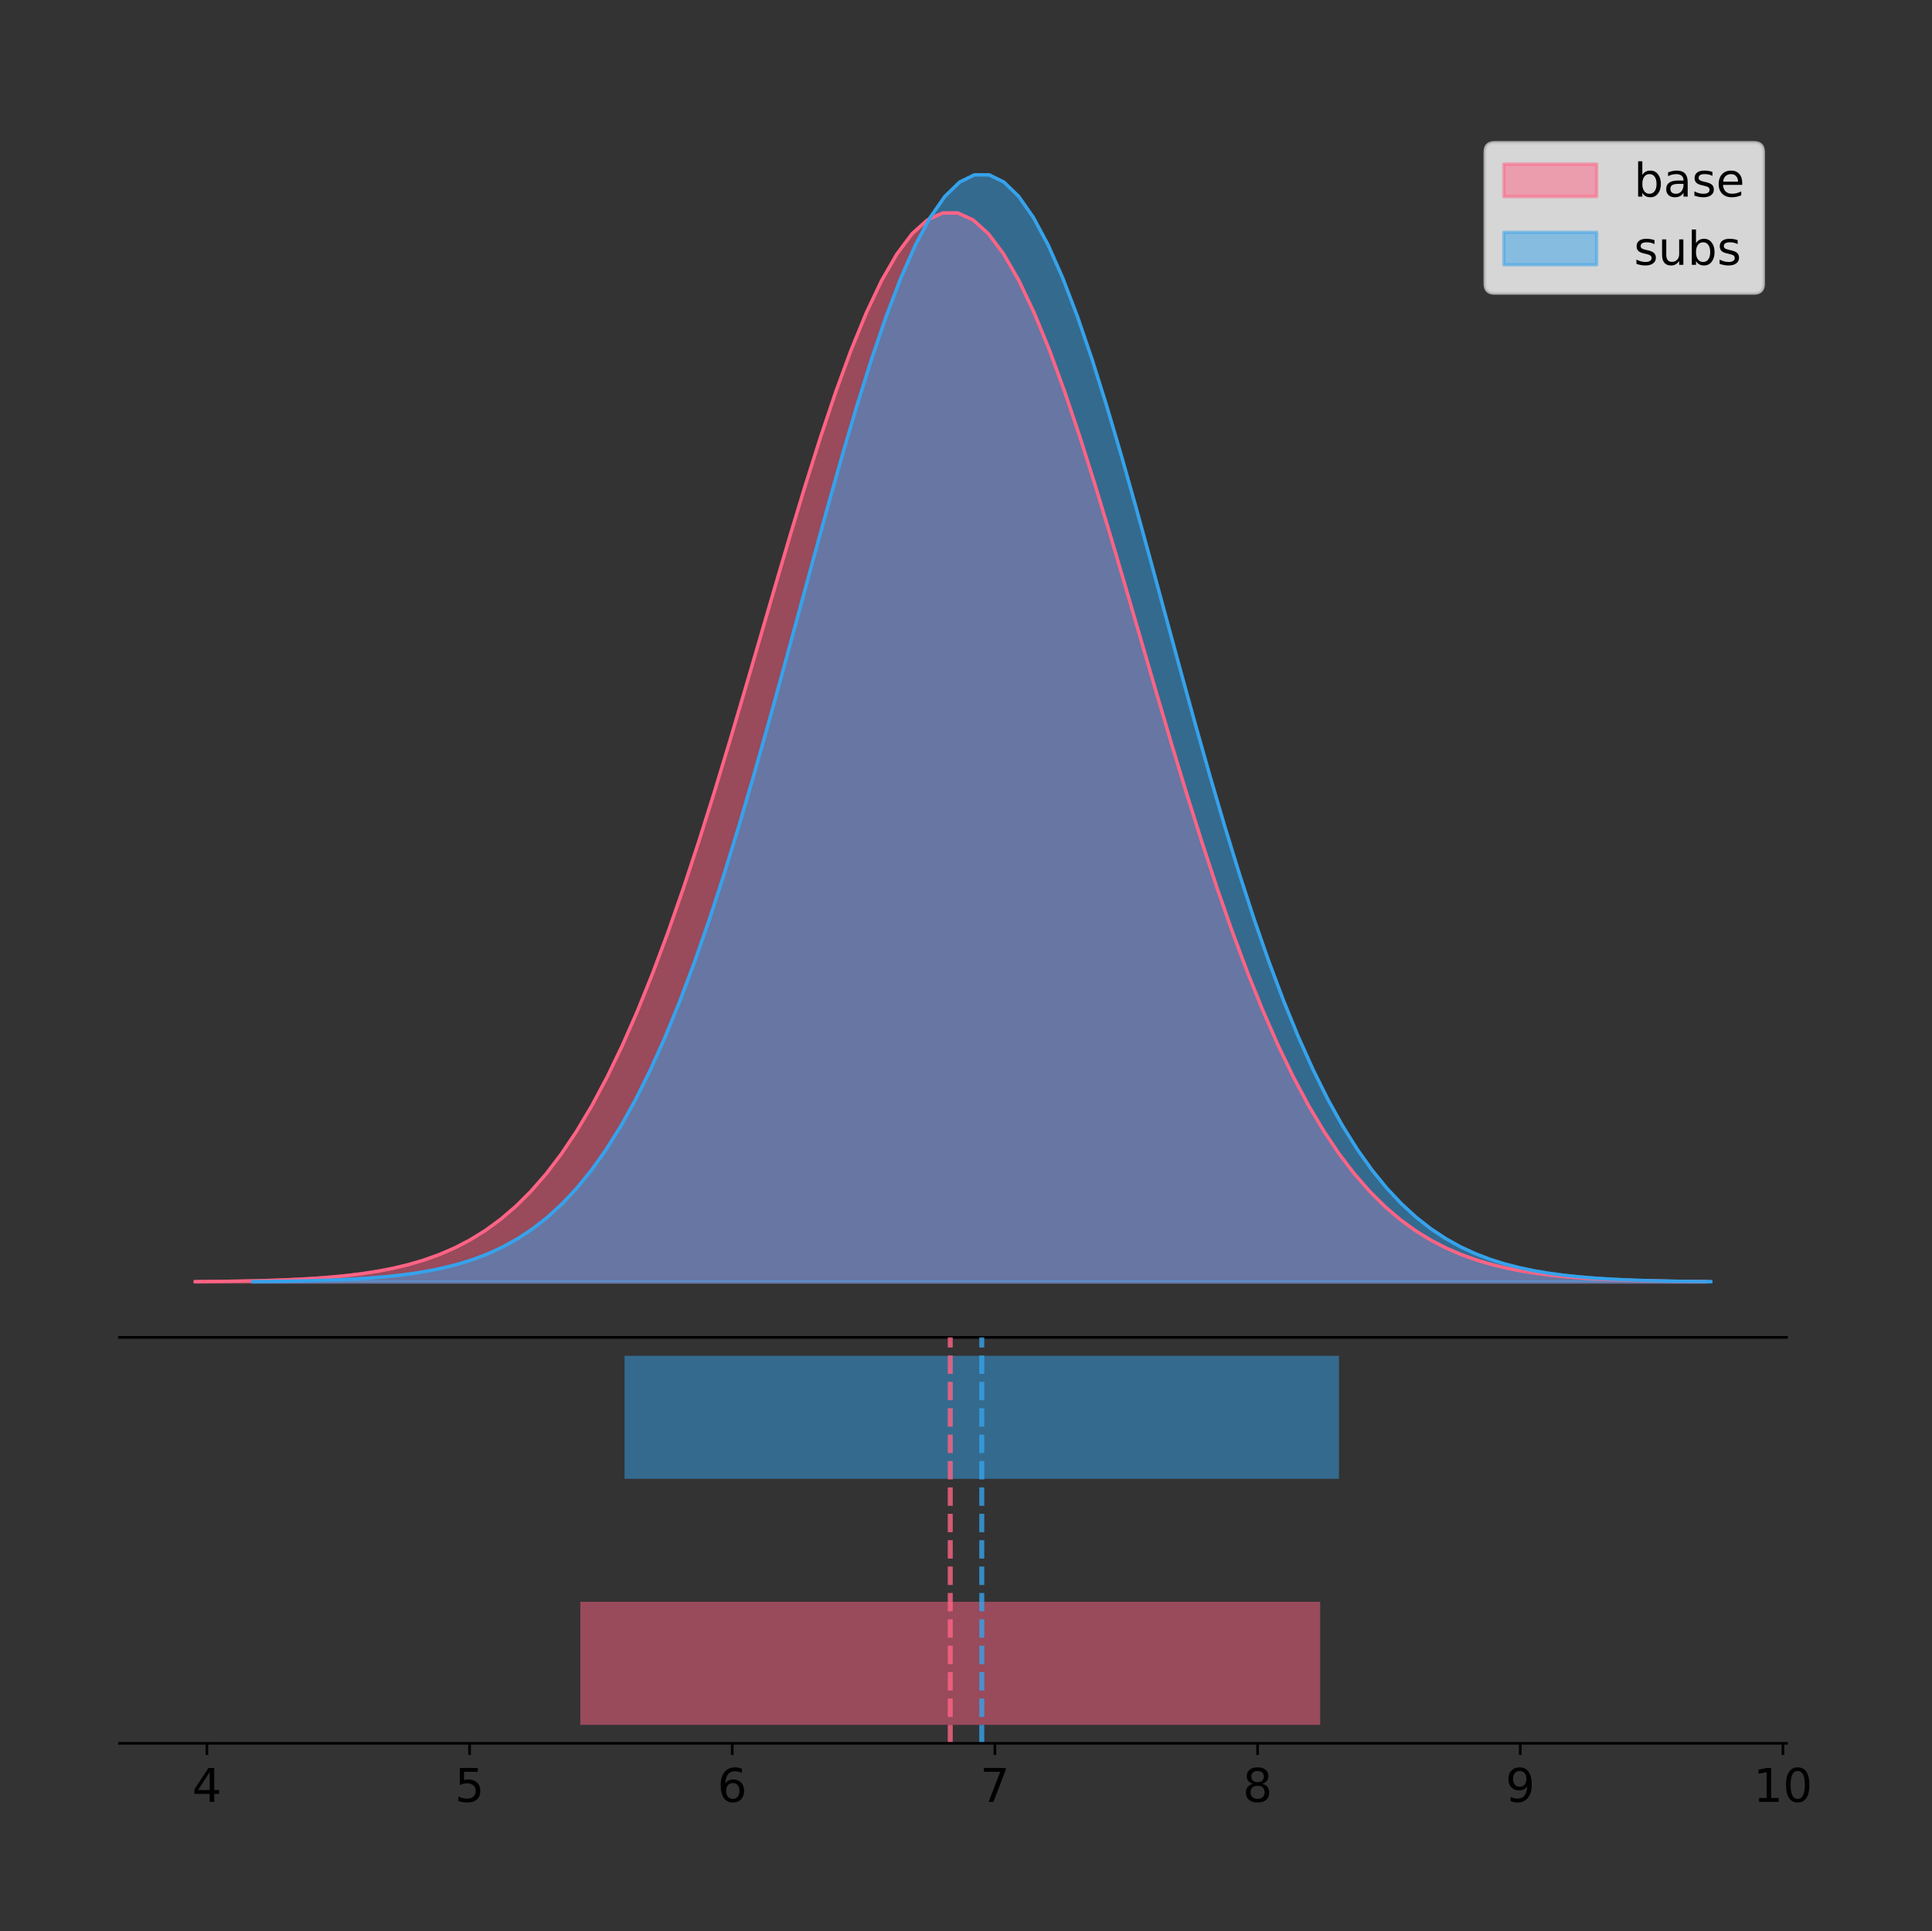 <?xml version="1.0" encoding="utf-8" standalone="no"?>
<!DOCTYPE svg PUBLIC "-//W3C//DTD SVG 1.1//EN"
  "http://www.w3.org/Graphics/SVG/1.1/DTD/svg11.dtd">
<!-- Created with matplotlib (https://matplotlib.org/) -->
<svg height="581.789pt" version="1.1" viewBox="0 0 582.025 581.789" width="582.025pt" xmlns="http://www.w3.org/2000/svg" xmlns:xlink="http://www.w3.org/1999/xlink">
 <rect x="0" y="0" width="582.025" height="581.789" fill="#333333" stroke="none"/>
 <defs>
  <style type="text/css">
*{stroke-linecap:butt;stroke-linejoin:round;}
  </style>
 </defs>
 <g id="figure_1">
  <g id="patch_1">
   <path d="M 0 581.789 
L 582.025 581.789 
L 582.025 0 
L 0 0 
z
" style="fill:none;"/>
  </g>
  <g id="axes_1">
   <g id="patch_2">
    <path d="M 36 402.93 
L 538.2 402.93 
L 538.2 36 
L 36 36 
z
" style="fill:none;"/>
   </g>
   <g id="PolyCollection_1">
    <defs>
     <path d="M 58.827 -195.538 
L 58.827 -195.646 
L 63.422 -195.687 
L 68.017 -195.742 
L 72.612 -195.815 
L 77.206 -195.912 
L 81.801 -196.04 
L 86.396 -196.207 
L 90.991 -196.423 
L 95.586 -196.703 
L 100.18 -197.06 
L 104.775 -197.515 
L 109.37 -198.088 
L 113.965 -198.806 
L 118.56 -199.699 
L 123.154 -200.802 
L 127.749 -202.154 
L 132.344 -203.799 
L 136.939 -205.785 
L 141.534 -208.166 
L 146.128 -211 
L 150.723 -214.346 
L 155.318 -218.267 
L 159.913 -222.827 
L 164.508 -228.088 
L 169.102 -234.112 
L 173.697 -240.952 
L 178.292 -248.657 
L 182.887 -257.265 
L 187.482 -266.802 
L 192.077 -277.276 
L 196.671 -288.679 
L 201.266 -300.982 
L 205.861 -314.134 
L 210.456 -328.057 
L 215.051 -342.652 
L 219.645 -357.791 
L 224.24 -373.323 
L 228.835 -389.075 
L 233.43 -404.85 
L 238.025 -420.438 
L 242.619 -435.614 
L 247.214 -450.146 
L 251.809 -463.8 
L 256.404 -476.347 
L 260.999 -487.567 
L 265.593 -497.259 
L 270.188 -505.244 
L 274.783 -511.371 
L 279.378 -515.522 
L 283.973 -517.619 
L 288.567 -517.619 
L 293.162 -515.522 
L 297.757 -511.371 
L 302.352 -505.244 
L 306.947 -497.259 
L 311.541 -487.567 
L 316.136 -476.347 
L 320.731 -463.8 
L 325.326 -450.146 
L 329.921 -435.614 
L 334.515 -420.438 
L 339.11 -404.85 
L 343.705 -389.075 
L 348.3 -373.323 
L 352.895 -357.791 
L 357.489 -342.652 
L 362.084 -328.057 
L 366.679 -314.134 
L 371.274 -300.982 
L 375.869 -288.679 
L 380.463 -277.276 
L 385.058 -266.802 
L 389.653 -257.265 
L 394.248 -248.657 
L 398.843 -240.952 
L 403.437 -234.112 
L 408.032 -228.088 
L 412.627 -222.827 
L 417.222 -218.267 
L 421.817 -214.346 
L 426.411 -211 
L 431.006 -208.166 
L 435.601 -205.785 
L 440.196 -203.799 
L 444.791 -202.154 
L 449.385 -200.802 
L 453.98 -199.699 
L 458.575 -198.806 
L 463.17 -198.088 
L 467.765 -197.515 
L 472.359 -197.06 
L 476.954 -196.703 
L 481.549 -196.423 
L 486.144 -196.207 
L 490.739 -196.04 
L 495.333 -195.912 
L 499.928 -195.815 
L 504.523 -195.742 
L 509.118 -195.687 
L 513.713 -195.646 
L 513.713 -195.538 
L 513.713 -195.538 
L 509.118 -195.538 
L 504.523 -195.538 
L 499.928 -195.538 
L 495.333 -195.538 
L 490.739 -195.538 
L 486.144 -195.538 
L 481.549 -195.538 
L 476.954 -195.538 
L 472.359 -195.538 
L 467.765 -195.538 
L 463.17 -195.538 
L 458.575 -195.538 
L 453.98 -195.538 
L 449.385 -195.538 
L 444.791 -195.538 
L 440.196 -195.538 
L 435.601 -195.538 
L 431.006 -195.538 
L 426.411 -195.538 
L 421.817 -195.538 
L 417.222 -195.538 
L 412.627 -195.538 
L 408.032 -195.538 
L 403.437 -195.538 
L 398.843 -195.538 
L 394.248 -195.538 
L 389.653 -195.538 
L 385.058 -195.538 
L 380.463 -195.538 
L 375.869 -195.538 
L 371.274 -195.538 
L 366.679 -195.538 
L 362.084 -195.538 
L 357.489 -195.538 
L 352.895 -195.538 
L 348.3 -195.538 
L 343.705 -195.538 
L 339.11 -195.538 
L 334.515 -195.538 
L 329.921 -195.538 
L 325.326 -195.538 
L 320.731 -195.538 
L 316.136 -195.538 
L 311.541 -195.538 
L 306.947 -195.538 
L 302.352 -195.538 
L 297.757 -195.538 
L 293.162 -195.538 
L 288.567 -195.538 
L 283.973 -195.538 
L 279.378 -195.538 
L 274.783 -195.538 
L 270.188 -195.538 
L 265.593 -195.538 
L 260.999 -195.538 
L 256.404 -195.538 
L 251.809 -195.538 
L 247.214 -195.538 
L 242.619 -195.538 
L 238.025 -195.538 
L 233.43 -195.538 
L 228.835 -195.538 
L 224.24 -195.538 
L 219.645 -195.538 
L 215.051 -195.538 
L 210.456 -195.538 
L 205.861 -195.538 
L 201.266 -195.538 
L 196.671 -195.538 
L 192.077 -195.538 
L 187.482 -195.538 
L 182.887 -195.538 
L 178.292 -195.538 
L 173.697 -195.538 
L 169.102 -195.538 
L 164.508 -195.538 
L 159.913 -195.538 
L 155.318 -195.538 
L 150.723 -195.538 
L 146.128 -195.538 
L 141.534 -195.538 
L 136.939 -195.538 
L 132.344 -195.538 
L 127.749 -195.538 
L 123.154 -195.538 
L 118.56 -195.538 
L 113.965 -195.538 
L 109.37 -195.538 
L 104.775 -195.538 
L 100.18 -195.538 
L 95.586 -195.538 
L 90.991 -195.538 
L 86.396 -195.538 
L 81.801 -195.538 
L 77.206 -195.538 
L 72.612 -195.538 
L 68.017 -195.538 
L 63.422 -195.538 
L 58.827 -195.538 
z
" id="mcf97b069c7" style="stroke:#ff6384;stroke-opacity:0.5;"/>
    </defs>
    <g clip-path="url(#pd784849b8c)">
     <use style="fill:#ff6384;fill-opacity:0.5;stroke:#ff6384;stroke-opacity:0.5;" x="0" xlink:href="#mcf97b069c7" y="581.789"/>
    </g>
   </g>
   <g id="PolyCollection_2">
    <defs>
     <path d="M 76.159 -195.538 
L 76.159 -195.65 
L 80.595 -195.692 
L 85.032 -195.749 
L 89.468 -195.825 
L 93.905 -195.925 
L 98.341 -196.058 
L 102.778 -196.23 
L 107.214 -196.455 
L 111.651 -196.744 
L 116.087 -197.115 
L 120.524 -197.585 
L 124.96 -198.179 
L 129.397 -198.923 
L 133.833 -199.848 
L 138.27 -200.99 
L 142.706 -202.39 
L 147.143 -204.093 
L 151.579 -206.151 
L 156.016 -208.617 
L 160.452 -211.552 
L 164.889 -215.017 
L 169.325 -219.078 
L 173.762 -223.801 
L 178.198 -229.25 
L 182.635 -235.488 
L 187.071 -242.572 
L 191.508 -250.552 
L 195.944 -259.468 
L 200.381 -269.344 
L 204.817 -280.192 
L 209.254 -292.002 
L 213.69 -304.744 
L 218.127 -318.365 
L 222.563 -332.786 
L 227 -347.901 
L 231.436 -363.58 
L 235.873 -379.667 
L 240.309 -395.98 
L 244.746 -412.318 
L 249.182 -428.462 
L 253.619 -444.18 
L 258.055 -459.23 
L 262.492 -473.372 
L 266.928 -486.366 
L 271.365 -497.987 
L 275.801 -508.025 
L 280.238 -516.294 
L 284.674 -522.64 
L 289.111 -526.94 
L 293.547 -529.111 
L 297.984 -529.111 
L 302.42 -526.94 
L 306.857 -522.64 
L 311.294 -516.294 
L 315.73 -508.025 
L 320.167 -497.987 
L 324.603 -486.366 
L 329.04 -473.372 
L 333.476 -459.23 
L 337.913 -444.18 
L 342.349 -428.462 
L 346.786 -412.318 
L 351.222 -395.98 
L 355.659 -379.667 
L 360.095 -363.58 
L 364.532 -347.901 
L 368.968 -332.786 
L 373.405 -318.365 
L 377.841 -304.744 
L 382.278 -292.002 
L 386.714 -280.192 
L 391.151 -269.344 
L 395.587 -259.468 
L 400.024 -250.552 
L 404.46 -242.572 
L 408.897 -235.488 
L 413.333 -229.25 
L 417.77 -223.801 
L 422.206 -219.078 
L 426.643 -215.017 
L 431.079 -211.552 
L 435.516 -208.617 
L 439.952 -206.151 
L 444.389 -204.093 
L 448.825 -202.39 
L 453.262 -200.99 
L 457.698 -199.848 
L 462.135 -198.923 
L 466.571 -198.179 
L 471.008 -197.585 
L 475.444 -197.115 
L 479.881 -196.744 
L 484.317 -196.455 
L 488.754 -196.23 
L 493.19 -196.058 
L 497.627 -195.925 
L 502.063 -195.825 
L 506.5 -195.749 
L 510.936 -195.692 
L 515.373 -195.65 
L 515.373 -195.538 
L 515.373 -195.538 
L 510.936 -195.538 
L 506.5 -195.538 
L 502.063 -195.538 
L 497.627 -195.538 
L 493.19 -195.538 
L 488.754 -195.538 
L 484.317 -195.538 
L 479.881 -195.538 
L 475.444 -195.538 
L 471.008 -195.538 
L 466.571 -195.538 
L 462.135 -195.538 
L 457.698 -195.538 
L 453.262 -195.538 
L 448.825 -195.538 
L 444.389 -195.538 
L 439.952 -195.538 
L 435.516 -195.538 
L 431.079 -195.538 
L 426.643 -195.538 
L 422.206 -195.538 
L 417.77 -195.538 
L 413.333 -195.538 
L 408.897 -195.538 
L 404.46 -195.538 
L 400.024 -195.538 
L 395.587 -195.538 
L 391.151 -195.538 
L 386.714 -195.538 
L 382.278 -195.538 
L 377.841 -195.538 
L 373.405 -195.538 
L 368.968 -195.538 
L 364.532 -195.538 
L 360.095 -195.538 
L 355.659 -195.538 
L 351.222 -195.538 
L 346.786 -195.538 
L 342.349 -195.538 
L 337.913 -195.538 
L 333.476 -195.538 
L 329.04 -195.538 
L 324.603 -195.538 
L 320.167 -195.538 
L 315.73 -195.538 
L 311.294 -195.538 
L 306.857 -195.538 
L 302.42 -195.538 
L 297.984 -195.538 
L 293.547 -195.538 
L 289.111 -195.538 
L 284.674 -195.538 
L 280.238 -195.538 
L 275.801 -195.538 
L 271.365 -195.538 
L 266.928 -195.538 
L 262.492 -195.538 
L 258.055 -195.538 
L 253.619 -195.538 
L 249.182 -195.538 
L 244.746 -195.538 
L 240.309 -195.538 
L 235.873 -195.538 
L 231.436 -195.538 
L 227 -195.538 
L 222.563 -195.538 
L 218.127 -195.538 
L 213.69 -195.538 
L 209.254 -195.538 
L 204.817 -195.538 
L 200.381 -195.538 
L 195.944 -195.538 
L 191.508 -195.538 
L 187.071 -195.538 
L 182.635 -195.538 
L 178.198 -195.538 
L 173.762 -195.538 
L 169.325 -195.538 
L 164.889 -195.538 
L 160.452 -195.538 
L 156.016 -195.538 
L 151.579 -195.538 
L 147.143 -195.538 
L 142.706 -195.538 
L 138.27 -195.538 
L 133.833 -195.538 
L 129.397 -195.538 
L 124.96 -195.538 
L 120.524 -195.538 
L 116.087 -195.538 
L 111.651 -195.538 
L 107.214 -195.538 
L 102.778 -195.538 
L 98.341 -195.538 
L 93.905 -195.538 
L 89.468 -195.538 
L 85.032 -195.538 
L 80.595 -195.538 
L 76.159 -195.538 
z
" id="m86c6fdc7d9" style="stroke:#36a2eb;stroke-opacity:0.5;"/>
    </defs>
    <g clip-path="url(#pd784849b8c)">
     <use style="fill:#36a2eb;fill-opacity:0.5;stroke:#36a2eb;stroke-opacity:0.5;" x="0" xlink:href="#m86c6fdc7d9" y="581.789"/>
    </g>
   </g>
   <g id="line2d_1">
    <path clip-path="url(#pd784849b8c)" d="M 58.827 386.143 
L 63.422 386.102 
L 68.017 386.048 
L 72.612 385.974 
L 77.206 385.877 
L 81.801 385.75 
L 86.396 385.583 
L 90.991 385.366 
L 95.586 385.087 
L 100.18 384.729 
L 104.775 384.275 
L 109.37 383.701 
L 113.965 382.983 
L 118.56 382.09 
L 123.154 380.987 
L 127.749 379.635 
L 132.344 377.991 
L 136.939 376.004 
L 141.534 373.623 
L 146.128 370.789 
L 150.723 367.443 
L 155.318 363.522 
L 159.913 358.962 
L 164.508 353.701 
L 169.102 347.678 
L 173.697 340.837 
L 178.292 333.132 
L 182.887 324.524 
L 187.482 314.988 
L 192.077 304.514 
L 196.671 293.111 
L 201.266 280.807 
L 205.861 267.656 
L 210.456 253.732 
L 215.051 239.137 
L 219.645 223.998 
L 224.24 208.466 
L 228.835 192.715 
L 233.43 176.939 
L 238.025 161.351 
L 242.619 146.176 
L 247.214 131.644 
L 251.809 117.989 
L 256.404 105.443 
L 260.999 94.222 
L 265.593 84.53 
L 270.188 76.546 
L 274.783 70.419 
L 279.378 66.267 
L 283.973 64.171 
L 288.567 64.171 
L 293.162 66.267 
L 297.757 70.419 
L 302.352 76.546 
L 306.947 84.53 
L 311.541 94.222 
L 316.136 105.443 
L 320.731 117.989 
L 325.326 131.644 
L 329.921 146.176 
L 334.515 161.351 
L 339.11 176.939 
L 343.705 192.715 
L 348.3 208.466 
L 352.895 223.998 
L 357.489 239.137 
L 362.084 253.732 
L 366.679 267.656 
L 371.274 280.807 
L 375.869 293.111 
L 380.463 304.514 
L 385.058 314.988 
L 389.653 324.524 
L 394.248 333.132 
L 398.843 340.837 
L 403.437 347.678 
L 408.032 353.701 
L 412.627 358.962 
L 417.222 363.522 
L 421.817 367.443 
L 426.411 370.789 
L 431.006 373.623 
L 435.601 376.004 
L 440.196 377.991 
L 444.791 379.635 
L 449.385 380.987 
L 453.98 382.09 
L 458.575 382.983 
L 463.17 383.701 
L 467.765 384.275 
L 472.359 384.729 
L 476.954 385.087 
L 481.549 385.366 
L 486.144 385.583 
L 490.739 385.75 
L 495.333 385.877 
L 499.928 385.974 
L 504.523 386.048 
L 509.118 386.102 
L 513.713 386.143 
" style="fill:none;stroke:#ff6384;stroke-linecap:square;"/>
   </g>
   <g id="line2d_2">
    <path clip-path="url(#pd784849b8c)" d="M 76.159 386.139 
L 80.595 386.097 
L 85.032 386.04 
L 89.468 385.965 
L 93.905 385.864 
L 98.341 385.732 
L 102.778 385.559 
L 107.214 385.334 
L 111.651 385.045 
L 116.087 384.675 
L 120.524 384.204 
L 124.96 383.61 
L 129.397 382.867 
L 133.833 381.941 
L 138.27 380.799 
L 142.706 379.399 
L 147.143 377.696 
L 151.579 375.639 
L 156.016 373.172 
L 160.452 370.238 
L 164.889 366.772 
L 169.325 362.711 
L 173.762 357.989 
L 178.198 352.539 
L 182.635 346.301 
L 187.071 339.217 
L 191.508 331.237 
L 195.944 322.322 
L 200.381 312.445 
L 204.817 301.597 
L 209.254 289.787 
L 213.69 277.045 
L 218.127 263.424 
L 222.563 249.004 
L 227 233.888 
L 231.436 218.209 
L 235.873 202.123 
L 240.309 185.809 
L 244.746 169.471 
L 249.182 153.327 
L 253.619 137.61 
L 258.055 122.559 
L 262.492 108.418 
L 266.928 95.423 
L 271.365 83.803 
L 275.801 73.765 
L 280.238 65.495 
L 284.674 59.15 
L 289.111 54.85 
L 293.547 52.679 
L 297.984 52.679 
L 302.42 54.85 
L 306.857 59.15 
L 311.294 65.495 
L 315.73 73.765 
L 320.167 83.803 
L 324.603 95.423 
L 329.04 108.418 
L 333.476 122.559 
L 337.913 137.61 
L 342.349 153.327 
L 346.786 169.471 
L 351.222 185.809 
L 355.659 202.123 
L 360.095 218.209 
L 364.532 233.888 
L 368.968 249.004 
L 373.405 263.424 
L 377.841 277.045 
L 382.278 289.787 
L 386.714 301.597 
L 391.151 312.445 
L 395.587 322.322 
L 400.024 331.237 
L 404.46 339.217 
L 408.897 346.301 
L 413.333 352.539 
L 417.77 357.989 
L 422.206 362.711 
L 426.643 366.772 
L 431.079 370.238 
L 435.516 373.172 
L 439.952 375.639 
L 444.389 377.696 
L 448.825 379.399 
L 453.262 380.799 
L 457.698 381.941 
L 462.135 382.867 
L 466.571 383.61 
L 471.008 384.204 
L 475.444 384.675 
L 479.881 385.045 
L 484.317 385.334 
L 488.754 385.559 
L 493.19 385.732 
L 497.627 385.864 
L 502.063 385.965 
L 506.5 386.04 
L 510.936 386.097 
L 515.373 386.139 
" style="fill:none;stroke:#36a2eb;stroke-linecap:square;"/>
   </g>
   <g id="patch_3">
    <path d="M 36 402.93 
L 538.2 402.93 
" style="fill:none;stroke:#000000;stroke-linecap:square;stroke-linejoin:miter;stroke-width:0.8;"/>
   </g>
   <g id="legend_1">
    <g id="patch_4">
     <path d="M 450.225 88.299 
L 528.4 88.299 
Q 531.2 88.299 531.2 85.499 
L 531.2 45.8 
Q 531.2 43 528.4 43 
L 450.225 43 
Q 447.425 43 447.425 45.8 
L 447.425 85.499 
Q 447.425 88.299 450.225 88.299 
z
" style="fill:#ffffff;opacity:0.8;stroke:#cccccc;stroke-linejoin:miter;"/>
    </g>
    <g id="patch_5">
     <path d="M 453.025 59.238 
L 481.025 59.238 
L 481.025 49.438 
L 453.025 49.438 
z
" style="fill:#ff6384;opacity:0.5;stroke:#ff6384;stroke-linejoin:miter;"/>
    </g>
    <g id="text_1">
     <!-- base -->
     <defs>
      <path d="M 48.688 27.297 
Q 48.688 37.203 44.609 42.844 
Q 40.531 48.484 33.406 48.484 
Q 26.266 48.484 22.188 42.844 
Q 18.109 37.203 18.109 27.297 
Q 18.109 17.391 22.188 11.75 
Q 26.266 6.109 33.406 6.109 
Q 40.531 6.109 44.609 11.75 
Q 48.688 17.391 48.688 27.297 
z
M 18.109 46.391 
Q 20.953 51.266 25.266 53.625 
Q 29.594 56 35.594 56 
Q 45.562 56 51.781 48.094 
Q 58.016 40.188 58.016 27.297 
Q 58.016 14.406 51.781 6.484 
Q 45.562 -1.422 35.594 -1.422 
Q 29.594 -1.422 25.266 0.953 
Q 20.953 3.328 18.109 8.203 
L 18.109 0 
L 9.078 0 
L 9.078 75.984 
L 18.109 75.984 
z
" id="DejaVuSans-98"/>
      <path d="M 34.281 27.484 
Q 23.391 27.484 19.188 25 
Q 14.984 22.516 14.984 16.5 
Q 14.984 11.719 18.141 8.906 
Q 21.297 6.109 26.703 6.109 
Q 34.188 6.109 38.703 11.406 
Q 43.219 16.703 43.219 25.484 
L 43.219 27.484 
z
M 52.203 31.203 
L 52.203 0 
L 43.219 0 
L 43.219 8.297 
Q 40.141 3.328 35.547 0.953 
Q 30.953 -1.422 24.312 -1.422 
Q 15.922 -1.422 10.953 3.297 
Q 6 8.016 6 15.922 
Q 6 25.141 12.172 29.828 
Q 18.359 34.516 30.609 34.516 
L 43.219 34.516 
L 43.219 35.406 
Q 43.219 41.609 39.141 45 
Q 35.062 48.391 27.688 48.391 
Q 23 48.391 18.547 47.266 
Q 14.109 46.141 10.016 43.891 
L 10.016 52.203 
Q 14.938 54.109 19.578 55.047 
Q 24.219 56 28.609 56 
Q 40.484 56 46.344 49.844 
Q 52.203 43.703 52.203 31.203 
z
" id="DejaVuSans-97"/>
      <path d="M 44.281 53.078 
L 44.281 44.578 
Q 40.484 46.531 36.375 47.5 
Q 32.281 48.484 27.875 48.484 
Q 21.188 48.484 17.844 46.438 
Q 14.5 44.391 14.5 40.281 
Q 14.5 37.156 16.891 35.375 
Q 19.281 33.594 26.516 31.984 
L 29.594 31.297 
Q 39.156 29.25 43.188 25.516 
Q 47.219 21.781 47.219 15.094 
Q 47.219 7.469 41.188 3.016 
Q 35.156 -1.422 24.609 -1.422 
Q 20.219 -1.422 15.453 -0.562 
Q 10.688 0.297 5.422 2 
L 5.422 11.281 
Q 10.406 8.688 15.234 7.391 
Q 20.062 6.109 24.812 6.109 
Q 31.156 6.109 34.562 8.281 
Q 37.984 10.453 37.984 14.406 
Q 37.984 18.062 35.516 20.016 
Q 33.062 21.969 24.703 23.781 
L 21.578 24.516 
Q 13.234 26.266 9.516 29.906 
Q 5.812 33.547 5.812 39.891 
Q 5.812 47.609 11.281 51.797 
Q 16.75 56 26.812 56 
Q 31.781 56 36.172 55.266 
Q 40.578 54.547 44.281 53.078 
z
" id="DejaVuSans-115"/>
      <path d="M 56.203 29.594 
L 56.203 25.203 
L 14.891 25.203 
Q 15.484 15.922 20.484 11.062 
Q 25.484 6.203 34.422 6.203 
Q 39.594 6.203 44.453 7.469 
Q 49.312 8.734 54.109 11.281 
L 54.109 2.781 
Q 49.266 0.734 44.188 -0.344 
Q 39.109 -1.422 33.891 -1.422 
Q 20.797 -1.422 13.156 6.188 
Q 5.516 13.812 5.516 26.812 
Q 5.516 40.234 12.766 48.109 
Q 20.016 56 32.328 56 
Q 43.359 56 49.781 48.891 
Q 56.203 41.797 56.203 29.594 
z
M 47.219 32.234 
Q 47.125 39.594 43.094 43.984 
Q 39.062 48.391 32.422 48.391 
Q 24.906 48.391 20.391 44.141 
Q 15.875 39.891 15.188 32.172 
z
" id="DejaVuSans-101"/>
     </defs>
     <g transform="translate(492.225 59.238)scale(0.14 -0.14)">
      <use xlink:href="#DejaVuSans-98"/>
      <use x="63.477" xlink:href="#DejaVuSans-97"/>
      <use x="124.756" xlink:href="#DejaVuSans-115"/>
      <use x="176.855" xlink:href="#DejaVuSans-101"/>
     </g>
    </g>
    <g id="patch_6">
     <path d="M 453.025 79.787 
L 481.025 79.787 
L 481.025 69.987 
L 453.025 69.987 
z
" style="fill:#36a2eb;opacity:0.5;stroke:#36a2eb;stroke-linejoin:miter;"/>
    </g>
    <g id="text_2">
     <!-- subs -->
     <defs>
      <path d="M 8.5 21.578 
L 8.5 54.688 
L 17.484 54.688 
L 17.484 21.922 
Q 17.484 14.156 20.5 10.266 
Q 23.531 6.391 29.594 6.391 
Q 36.859 6.391 41.078 11.031 
Q 45.312 15.672 45.312 23.688 
L 45.312 54.688 
L 54.297 54.688 
L 54.297 0 
L 45.312 0 
L 45.312 8.406 
Q 42.047 3.422 37.719 1 
Q 33.406 -1.422 27.688 -1.422 
Q 18.266 -1.422 13.375 4.438 
Q 8.5 10.297 8.5 21.578 
z
M 31.109 56 
z
" id="DejaVuSans-117"/>
     </defs>
     <g transform="translate(492.225 79.787)scale(0.14 -0.14)">
      <use xlink:href="#DejaVuSans-115"/>
      <use x="52.1" xlink:href="#DejaVuSans-117"/>
      <use x="115.479" xlink:href="#DejaVuSans-98"/>
      <use x="178.955" xlink:href="#DejaVuSans-115"/>
     </g>
    </g>
   </g>
  </g>
  <g id="axes_2">
   <g id="patch_7">
    <path d="M 36 525.24 
L 538.2 525.24 
L 538.2 402.93 
L 36 402.93 
z
" style="fill:none;"/>
   </g>
   <g id="patch_8">
    <path clip-path="url(#pd1b4cd3a30)" d="M 174.823 519.68 
L 397.717 519.68 
L 397.717 482.617 
L 174.823 482.617 
z
" style="fill:#ff6384;opacity:0.5;"/>
   </g>
   <g id="patch_9">
    <path clip-path="url(#pd1b4cd3a30)" d="M 188.158 445.553 
L 403.373 445.553 
L 403.373 408.49 
L 188.158 408.49 
z
" style="fill:#36a2eb;opacity:0.5;"/>
   </g>
   <g id="matplotlib.axis_1">
    <g id="xtick_1">
     <g id="line2d_3">
      <defs>
       <path d="M 0 0 
L 0 3.5 
" id="mab0fa4d4aa" style="stroke:#000000;stroke-width:0.8;"/>
      </defs>
      <g>
       <use style="stroke:#000000;stroke-width:0.8;" x="62.327" xlink:href="#mab0fa4d4aa" y="525.24"/>
      </g>
     </g>
     <g id="text_3">
      <!-- 4 -->
      <defs>
       <path d="M 37.797 64.312 
L 12.891 25.391 
L 37.797 25.391 
z
M 35.203 72.906 
L 47.609 72.906 
L 47.609 25.391 
L 58.016 25.391 
L 58.016 17.188 
L 47.609 17.188 
L 47.609 0 
L 37.797 0 
L 37.797 17.188 
L 4.891 17.188 
L 4.891 26.703 
z
" id="DejaVuSans-52"/>
      </defs>
      <g transform="translate(57.873 542.878)scale(0.14 -0.14)">
       <use xlink:href="#DejaVuSans-52"/>
      </g>
     </g>
    </g>
    <g id="xtick_2">
     <g id="line2d_4">
      <g>
       <use style="stroke:#000000;stroke-width:0.8;" x="141.459" xlink:href="#mab0fa4d4aa" y="525.24"/>
      </g>
     </g>
     <g id="text_4">
      <!-- 5 -->
      <defs>
       <path d="M 10.797 72.906 
L 49.516 72.906 
L 49.516 64.594 
L 19.828 64.594 
L 19.828 46.734 
Q 21.969 47.469 24.109 47.828 
Q 26.266 48.188 28.422 48.188 
Q 40.625 48.188 47.75 41.5 
Q 54.891 34.812 54.891 23.391 
Q 54.891 11.625 47.562 5.094 
Q 40.234 -1.422 26.906 -1.422 
Q 22.312 -1.422 17.547 -0.641 
Q 12.797 0.141 7.719 1.703 
L 7.719 11.625 
Q 12.109 9.234 16.797 8.062 
Q 21.484 6.891 26.703 6.891 
Q 35.156 6.891 40.078 11.328 
Q 45.016 15.766 45.016 23.391 
Q 45.016 31 40.078 35.438 
Q 35.156 39.891 26.703 39.891 
Q 22.75 39.891 18.812 39.016 
Q 14.891 38.141 10.797 36.281 
z
" id="DejaVuSans-53"/>
      </defs>
      <g transform="translate(137.005 542.878)scale(0.14 -0.14)">
       <use xlink:href="#DejaVuSans-53"/>
      </g>
     </g>
    </g>
    <g id="xtick_3">
     <g id="line2d_5">
      <g>
       <use style="stroke:#000000;stroke-width:0.8;" x="220.591" xlink:href="#mab0fa4d4aa" y="525.24"/>
      </g>
     </g>
     <g id="text_5">
      <!-- 6 -->
      <defs>
       <path d="M 33.016 40.375 
Q 26.375 40.375 22.484 35.828 
Q 18.609 31.297 18.609 23.391 
Q 18.609 15.531 22.484 10.953 
Q 26.375 6.391 33.016 6.391 
Q 39.656 6.391 43.531 10.953 
Q 47.406 15.531 47.406 23.391 
Q 47.406 31.297 43.531 35.828 
Q 39.656 40.375 33.016 40.375 
z
M 52.594 71.297 
L 52.594 62.312 
Q 48.875 64.062 45.094 64.984 
Q 41.312 65.922 37.594 65.922 
Q 27.828 65.922 22.672 59.328 
Q 17.531 52.734 16.797 39.406 
Q 19.672 43.656 24.016 45.922 
Q 28.375 48.188 33.594 48.188 
Q 44.578 48.188 50.953 41.516 
Q 57.328 34.859 57.328 23.391 
Q 57.328 12.156 50.688 5.359 
Q 44.047 -1.422 33.016 -1.422 
Q 20.359 -1.422 13.672 8.266 
Q 6.984 17.969 6.984 36.375 
Q 6.984 53.656 15.188 63.938 
Q 23.391 74.219 37.203 74.219 
Q 40.922 74.219 44.703 73.484 
Q 48.484 72.75 52.594 71.297 
z
" id="DejaVuSans-54"/>
      </defs>
      <g transform="translate(216.137 542.878)scale(0.14 -0.14)">
       <use xlink:href="#DejaVuSans-54"/>
      </g>
     </g>
    </g>
    <g id="xtick_4">
     <g id="line2d_6">
      <g>
       <use style="stroke:#000000;stroke-width:0.8;" x="299.722" xlink:href="#mab0fa4d4aa" y="525.24"/>
      </g>
     </g>
     <g id="text_6">
      <!-- 7 -->
      <defs>
       <path d="M 8.203 72.906 
L 55.078 72.906 
L 55.078 68.703 
L 28.609 0 
L 18.312 0 
L 43.219 64.594 
L 8.203 64.594 
z
" id="DejaVuSans-55"/>
      </defs>
      <g transform="translate(295.269 542.878)scale(0.14 -0.14)">
       <use xlink:href="#DejaVuSans-55"/>
      </g>
     </g>
    </g>
    <g id="xtick_5">
     <g id="line2d_7">
      <g>
       <use style="stroke:#000000;stroke-width:0.8;" x="378.854" xlink:href="#mab0fa4d4aa" y="525.24"/>
      </g>
     </g>
     <g id="text_7">
      <!-- 8 -->
      <defs>
       <path d="M 31.781 34.625 
Q 24.75 34.625 20.719 30.859 
Q 16.703 27.094 16.703 20.516 
Q 16.703 13.922 20.719 10.156 
Q 24.75 6.391 31.781 6.391 
Q 38.812 6.391 42.859 10.172 
Q 46.922 13.969 46.922 20.516 
Q 46.922 27.094 42.891 30.859 
Q 38.875 34.625 31.781 34.625 
z
M 21.922 38.812 
Q 15.578 40.375 12.031 44.719 
Q 8.5 49.078 8.5 55.328 
Q 8.5 64.062 14.719 69.141 
Q 20.953 74.219 31.781 74.219 
Q 42.672 74.219 48.875 69.141 
Q 55.078 64.062 55.078 55.328 
Q 55.078 49.078 51.531 44.719 
Q 48 40.375 41.703 38.812 
Q 48.828 37.156 52.797 32.312 
Q 56.781 27.484 56.781 20.516 
Q 56.781 9.906 50.312 4.234 
Q 43.844 -1.422 31.781 -1.422 
Q 19.734 -1.422 13.25 4.234 
Q 6.781 9.906 6.781 20.516 
Q 6.781 27.484 10.781 32.312 
Q 14.797 37.156 21.922 38.812 
z
M 18.312 54.391 
Q 18.312 48.734 21.844 45.562 
Q 25.391 42.391 31.781 42.391 
Q 38.141 42.391 41.719 45.562 
Q 45.312 48.734 45.312 54.391 
Q 45.312 60.062 41.719 63.234 
Q 38.141 66.406 31.781 66.406 
Q 25.391 66.406 21.844 63.234 
Q 18.312 60.062 18.312 54.391 
z
" id="DejaVuSans-56"/>
      </defs>
      <g transform="translate(374.4 542.878)scale(0.14 -0.14)">
       <use xlink:href="#DejaVuSans-56"/>
      </g>
     </g>
    </g>
    <g id="xtick_6">
     <g id="line2d_8">
      <g>
       <use style="stroke:#000000;stroke-width:0.8;" x="457.986" xlink:href="#mab0fa4d4aa" y="525.24"/>
      </g>
     </g>
     <g id="text_8">
      <!-- 9 -->
      <defs>
       <path d="M 10.984 1.516 
L 10.984 10.5 
Q 14.703 8.734 18.5 7.812 
Q 22.312 6.891 25.984 6.891 
Q 35.75 6.891 40.891 13.453 
Q 46.047 20.016 46.781 33.406 
Q 43.953 29.203 39.594 26.953 
Q 35.25 24.703 29.984 24.703 
Q 19.047 24.703 12.672 31.312 
Q 6.297 37.938 6.297 49.422 
Q 6.297 60.641 12.938 67.422 
Q 19.578 74.219 30.609 74.219 
Q 43.266 74.219 49.922 64.516 
Q 56.594 54.828 56.594 36.375 
Q 56.594 19.141 48.406 8.859 
Q 40.234 -1.422 26.422 -1.422 
Q 22.703 -1.422 18.891 -0.688 
Q 15.094 0.047 10.984 1.516 
z
M 30.609 32.422 
Q 37.25 32.422 41.125 36.953 
Q 45.016 41.5 45.016 49.422 
Q 45.016 57.281 41.125 61.844 
Q 37.25 66.406 30.609 66.406 
Q 23.969 66.406 20.094 61.844 
Q 16.219 57.281 16.219 49.422 
Q 16.219 41.5 20.094 36.953 
Q 23.969 32.422 30.609 32.422 
z
" id="DejaVuSans-57"/>
      </defs>
      <g transform="translate(453.532 542.878)scale(0.14 -0.14)">
       <use xlink:href="#DejaVuSans-57"/>
      </g>
     </g>
    </g>
    <g id="xtick_7">
     <g id="line2d_9">
      <g>
       <use style="stroke:#000000;stroke-width:0.8;" x="537.118" xlink:href="#mab0fa4d4aa" y="525.24"/>
      </g>
     </g>
     <g id="text_9">
      <!-- 10 -->
      <defs>
       <path d="M 12.406 8.297 
L 28.516 8.297 
L 28.516 63.922 
L 10.984 60.406 
L 10.984 69.391 
L 28.422 72.906 
L 38.281 72.906 
L 38.281 8.297 
L 54.391 8.297 
L 54.391 0 
L 12.406 0 
z
" id="DejaVuSans-49"/>
       <path d="M 31.781 66.406 
Q 24.172 66.406 20.328 58.906 
Q 16.5 51.422 16.5 36.375 
Q 16.5 21.391 20.328 13.891 
Q 24.172 6.391 31.781 6.391 
Q 39.453 6.391 43.281 13.891 
Q 47.125 21.391 47.125 36.375 
Q 47.125 51.422 43.281 58.906 
Q 39.453 66.406 31.781 66.406 
z
M 31.781 74.219 
Q 44.047 74.219 50.516 64.516 
Q 56.984 54.828 56.984 36.375 
Q 56.984 17.969 50.516 8.266 
Q 44.047 -1.422 31.781 -1.422 
Q 19.531 -1.422 13.062 8.266 
Q 6.594 17.969 6.594 36.375 
Q 6.594 54.828 13.062 64.516 
Q 19.531 74.219 31.781 74.219 
z
" id="DejaVuSans-48"/>
      </defs>
      <g transform="translate(528.21 542.878)scale(0.14 -0.14)">
       <use xlink:href="#DejaVuSans-49"/>
       <use x="63.623" xlink:href="#DejaVuSans-48"/>
      </g>
     </g>
    </g>
   </g>
   <g id="line2d_10">
    <path clip-path="url(#pd1b4cd3a30)" d="M 286.27 525.24 
L 286.27 402.93 
" style="fill:none;stroke:#ff6384;stroke-dasharray:5.55,2.4;stroke-dashoffset:0;stroke-opacity:0.8;stroke-width:1.5;"/>
   </g>
   <g id="line2d_11">
    <path clip-path="url(#pd1b4cd3a30)" d="M 295.766 525.24 
L 295.766 402.93 
" style="fill:none;stroke:#36a2eb;stroke-dasharray:5.55,2.4;stroke-dashoffset:0;stroke-opacity:0.8;stroke-width:1.5;"/>
   </g>
   <g id="patch_10">
    <path d="M 36 525.24 
L 538.2 525.24 
" style="fill:none;stroke:#000000;stroke-linecap:square;stroke-linejoin:miter;stroke-width:0.8;"/>
   </g>
  </g>
 </g>
 <defs>
  <clipPath id="pd784849b8c">
   <rect height="366.93" width="502.2" x="36" y="36"/>
  </clipPath>
  <clipPath id="pd1b4cd3a30">
   <rect height="122.31" width="502.2" x="36" y="402.93"/>
  </clipPath>
 </defs>
</svg>
